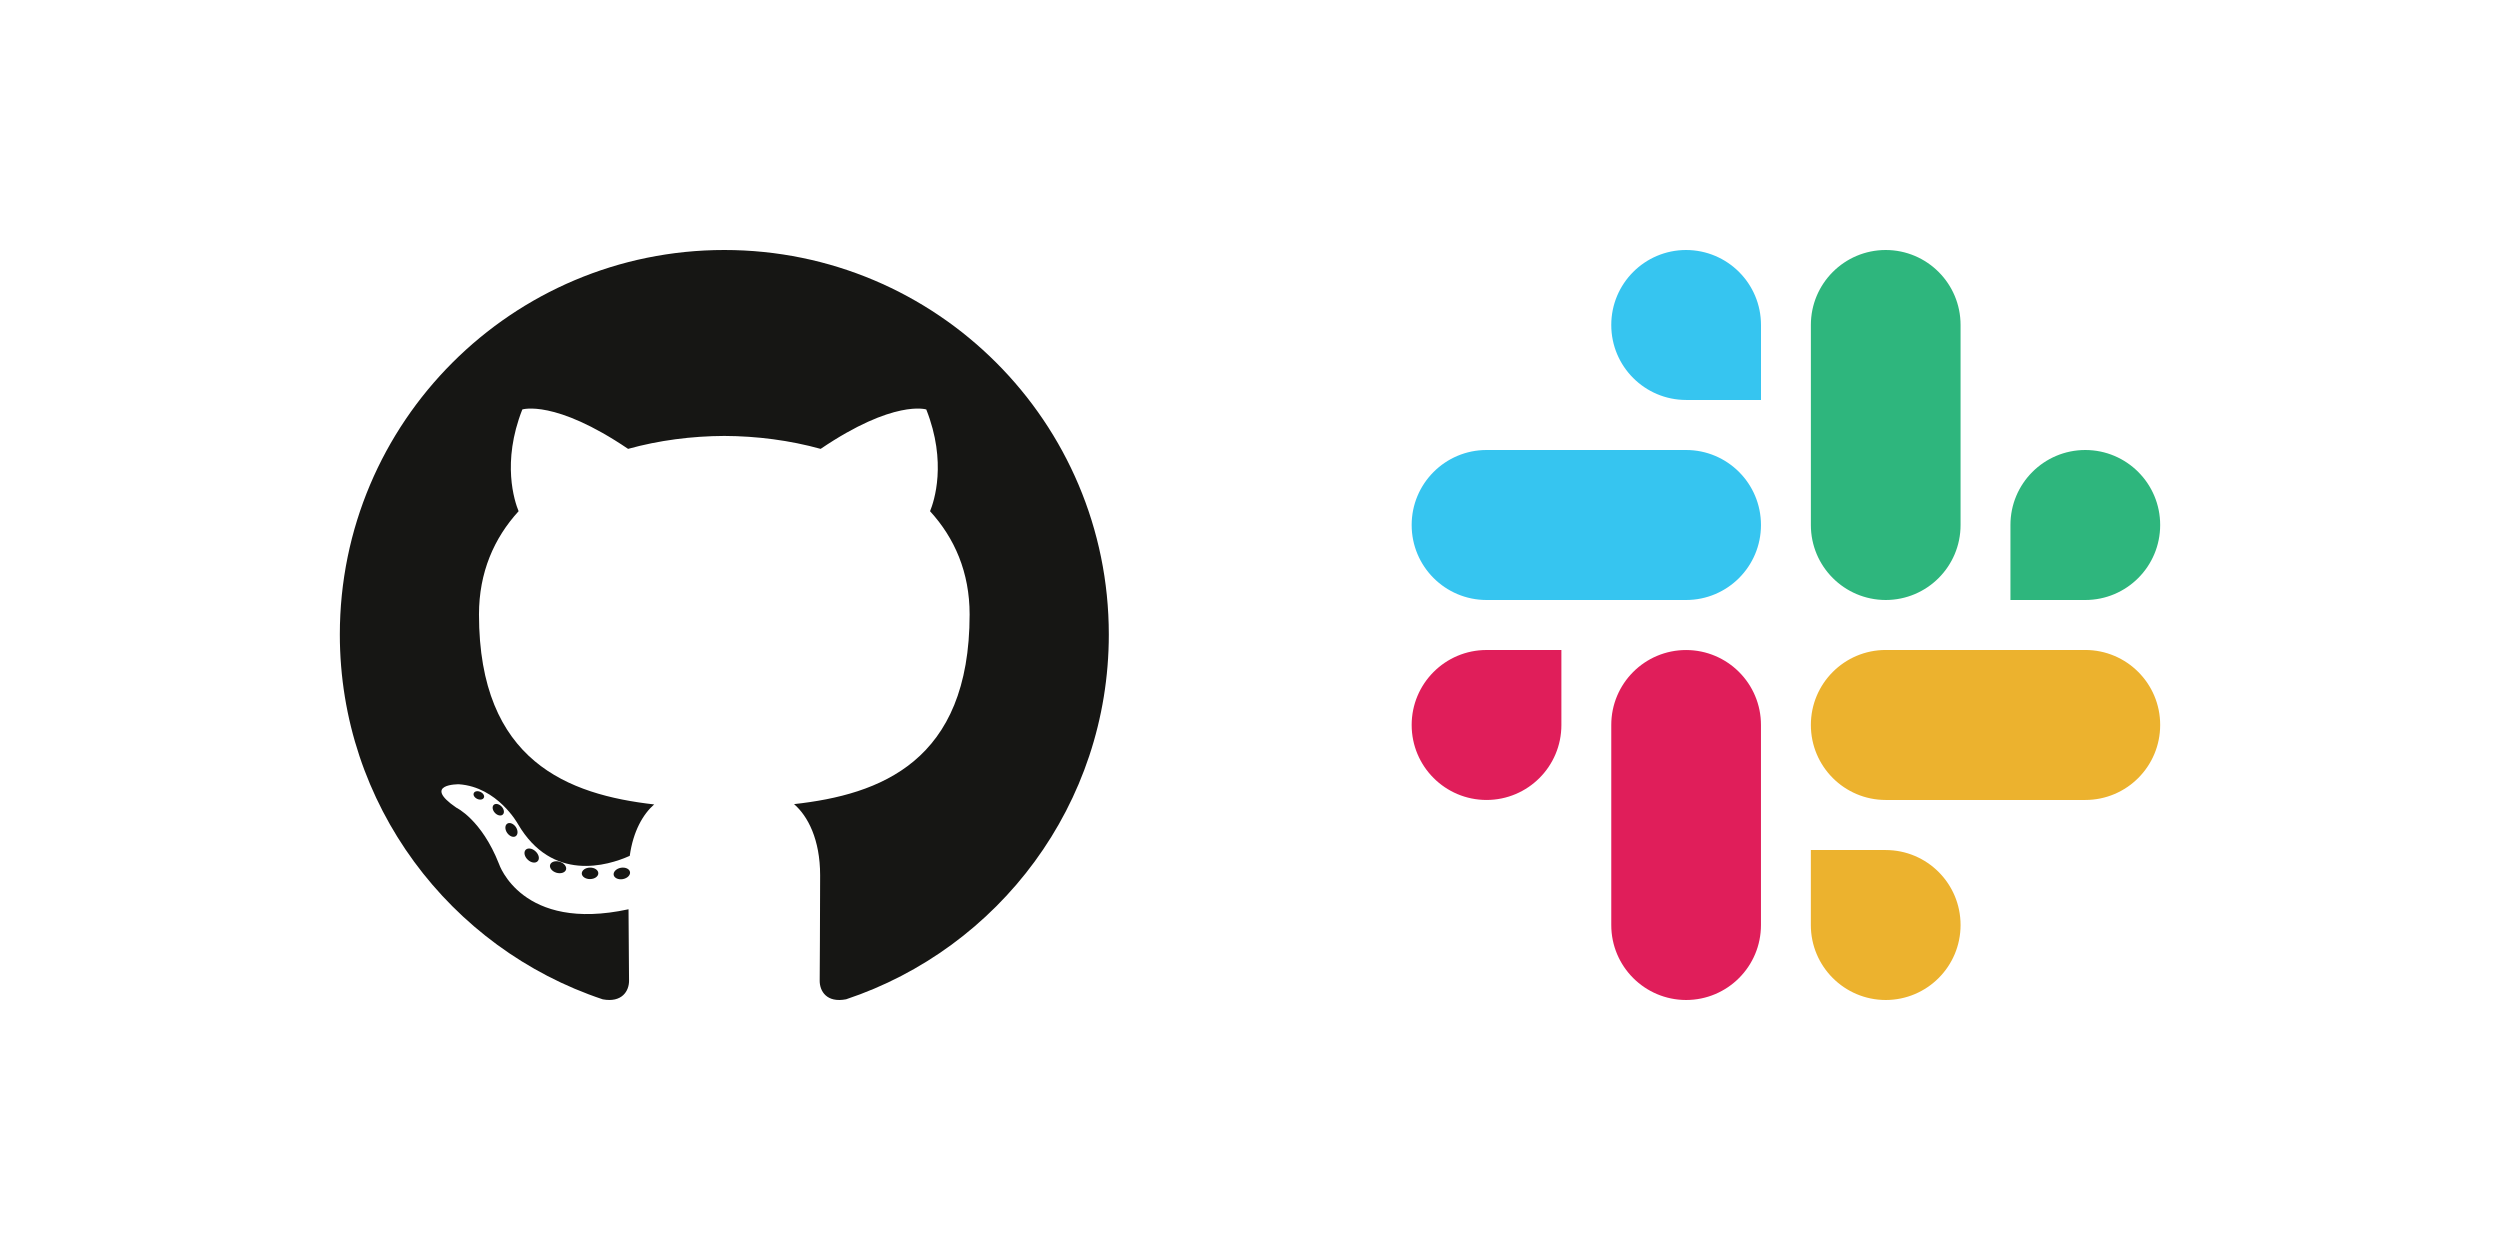 <?xml version="1.0" encoding="utf-8"?>
<!-- Generator: Adobe Illustrator 25.2.1, SVG Export Plug-In . SVG Version: 6.00 Build 0)  -->
<svg version="1.1" id="Layer_1" xmlns="http://www.w3.org/2000/svg" xmlns:xlink="http://www.w3.org/1999/xlink" x="0px" y="0px"
	 width="600px" height="300px" viewBox="0 0 600 300" style="enable-background:new 0 0 600 300;" xml:space="preserve">
<style type="text/css">
	.st0{fill:#0FB9B8;}
	.st1{fill:#00CCCC;}
	.st2{fill:#333333;}
	.st3{fill:#FFFFFF;}
	.st4{fill:none;stroke:#000000;stroke-width:2.243;stroke-linecap:round;stroke-linejoin:round;stroke-miterlimit:10;}
	.st5{fill:#59AE0B;}
	.st6{fill:#632CA6;}
	.st7{fill:#008C99;}
	.st8{fill:#72CCD2;}
	.st9{fill:#4285F4;}
	.st10{fill:#EA4336;}
	.st11{fill:#5E6268;}
	.st12{fill:#34A752;}
	.st13{fill:#FABB08;}
	.st14{opacity:0.24;filter:url(#AI_GaussianBlur_1_5_);}
	.st15{fill:#FF9900;}
	.st16{fill:#CCCCCC;}
	.st17{fill:url(#SVGID_1_);}
	.st18{opacity:0.24;fill:url(#SVGID_2_);}
	.st19{opacity:0.24;fill:url(#SVGID_3_);}
	.st20{fill:#999999;}
	.st21{opacity:0.6;fill:url(#SVGID_4_);}
	.st22{opacity:0.6;fill:url(#SVGID_5_);}
	.st23{fill:#D8D8D8;}
	.st24{opacity:0.24;}
	.st25{filter:url(#Adobe_OpacityMaskFilter);}
	.st26{opacity:0.18;mask:url(#SVGID_6_);}
	.st27{fill:none;stroke:#E8E8E8;stroke-width:0.349;stroke-miterlimit:10;}
	.st28{fill:none;}
	.st29{fill:#ADADAD;}
	.st30{opacity:0.24;fill:url(#SVGID_7_);}
	.st31{opacity:0.6;fill:url(#SVGID_8_);}
	.st32{opacity:0.6;fill:url(#SVGID_9_);}
	.st33{opacity:0.06;clip-path:url(#SVGID_11_);filter:url(#AI_GaussianBlur_1_5_);}
	.st34{opacity:0.06;clip-path:url(#SVGID_13_);filter:url(#AI_GaussianBlur_1_5_);}
	.st35{opacity:0.24;fill:url(#SVGID_14_);}
	.st36{opacity:0.6;fill:url(#SVGID_15_);}
	.st37{opacity:0.6;fill:url(#SVGID_16_);}
	.st38{opacity:0.06;clip-path:url(#SVGID_18_);filter:url(#AI_GaussianBlur_1_5_);}
	.st39{fill:#5AD7D6;}
	.st40{opacity:0.24;fill:url(#SVGID_19_);}
	.st41{opacity:0.6;fill:url(#SVGID_20_);}
	.st42{opacity:0.24;fill:url(#SVGID_21_);}
	.st43{fill:#B2EBEB;}
	.st44{opacity:0.06;clip-path:url(#SVGID_23_);filter:url(#AI_GaussianBlur_1_5_);}
	.st45{opacity:0.24;fill:url(#SVGID_24_);}
	.st46{opacity:0.6;fill:url(#SVGID_25_);}
	.st47{opacity:0.6;fill:url(#SVGID_26_);}
	.st48{fill:none;stroke:#CCCCCC;stroke-width:0.474;stroke-miterlimit:10;}
	.st49{opacity:0.12;clip-path:url(#SVGID_28_);}
	.st50{fill:none;stroke:#FFFFFF;stroke-width:0.75;stroke-miterlimit:10;}
	.st51{opacity:0.12;}
	.st52{opacity:0.48;}
	.st53{filter:url(#Adobe_OpacityMaskFilter_1_);}
	.st54{opacity:0.36;mask:url(#SVGID_29_);}
	.st55{opacity:0.36;}
	.st56{filter:url(#Adobe_OpacityMaskFilter_2_);}
	.st57{opacity:0.18;mask:url(#SVGID_30_);}
	.st58{fill:none;stroke:#FFFFFF;stroke-width:0.349;stroke-miterlimit:10;}
	.st59{opacity:0.24;fill:url(#SVGID_31_);}
	.st60{opacity:0.24;fill:url(#SVGID_32_);}
	.st61{opacity:0.24;fill:url(#SVGID_33_);}
	.st62{opacity:0.12;filter:url(#AI_GaussianBlur_1_5_);}
	.st63{fill:url(#SVGID_34_);}
	.st64{fill:#33D6D6;}
	.st65{opacity:0.36;fill:url(#SVGID_35_);}
	.st66{opacity:0.84;fill:url(#SVGID_36_);}
	.st67{opacity:0.6;fill:url(#SVGID_37_);}
	.st68{opacity:0.36;fill:#BF8226;}
	.st69{fill:#99EBEB;}
	.st70{opacity:0.72;fill:#00CCCC;}
	.st71{fill:#FFFFFF;stroke:#000000;stroke-width:2.243;stroke-linecap:round;stroke-linejoin:round;stroke-miterlimit:10;}
	.st72{fill:#161614;}
	.st73{fill-rule:evenodd;clip-rule:evenodd;fill:#36C5F0;}
	.st74{fill-rule:evenodd;clip-rule:evenodd;fill:#2EB67D;}
	.st75{fill-rule:evenodd;clip-rule:evenodd;fill:#ECB22E;}
	.st76{fill-rule:evenodd;clip-rule:evenodd;fill:#E01E5A;}
	.st77{fill:none;stroke:#000000;stroke-width:2.25;stroke-linecap:round;stroke-linejoin:round;stroke-miterlimit:10;}
	.st78{fill:none;stroke:#000000;stroke-width:3;stroke-linecap:round;stroke-linejoin:round;stroke-miterlimit:10;}
	.st79{fill:none;stroke:#000000;stroke-width:1.875;stroke-linecap:round;stroke-linejoin:round;stroke-miterlimit:10;}
	.st80{fill:none;stroke:#000000;stroke-width:2.5;stroke-linecap:round;stroke-linejoin:round;stroke-miterlimit:10;}
</style>
<g>
	<g>
		<path class="st72" d="M173.838,60c-50.957,0-92.278,41.314-92.278,92.278c0,40.772,26.44,75.361,63.106,87.563
			c4.612,0.854,6.305-2.002,6.305-4.439c0-2.2-0.086-9.47-0.125-17.18c-25.673,5.582-31.09-10.888-31.09-10.888
			c-4.198-10.666-10.246-13.502-10.246-13.502c-8.372-5.728,0.631-5.61,0.631-5.61c9.267,0.651,14.146,9.51,14.146,9.51
			c8.23,14.108,21.587,10.029,26.853,7.671c0.828-5.965,3.22-10.035,5.859-12.339c-20.496-2.334-42.042-10.246-42.042-45.605
			c0-10.074,3.605-18.307,9.508-24.769c-0.958-2.325-4.117-11.71,0.894-24.421c0,0,7.749-2.48,25.383,9.459
			c7.36-2.045,15.255-3.07,23.097-3.105c7.842,0.035,15.742,1.06,23.117,3.105c17.613-11.939,25.351-9.459,25.351-9.459
			c5.023,12.711,1.863,22.096,0.905,24.421c5.916,6.462,9.497,14.694,9.497,24.769c0,35.442-21.587,43.247-42.135,45.531
			c3.31,2.864,6.259,8.48,6.259,17.089c0,12.347-0.107,22.284-0.107,25.324c0,2.456,1.661,5.333,6.339,4.427
			c36.645-12.216,63.052-46.793,63.052-87.551C266.115,101.314,224.8,60,173.838,60"/>
		<path class="st72" d="M116.121,191.453c-0.203,0.458-0.925,0.596-1.581,0.282c-0.669-0.301-1.046-0.926-0.829-1.387
			c0.199-0.472,0.921-0.604,1.589-0.287C115.971,190.361,116.353,190.992,116.121,191.453 M120.66,195.503
			c-0.44,0.408-1.301,0.219-1.885-0.426c-0.604-0.643-0.716-1.503-0.27-1.918c0.454-0.407,1.288-0.217,1.893,0.427
			C121.002,194.236,121.12,195.091,120.66,195.503 M123.774,200.684c-0.566,0.393-1.491,0.025-2.062-0.796
			c-0.565-0.82-0.565-1.804,0.012-2.199c0.573-0.394,1.484-0.04,2.063,0.774C124.352,199.299,124.352,200.283,123.774,200.684
			 M129.04,206.686c-0.506,0.557-1.583,0.408-2.372-0.353c-0.806-0.744-1.031-1.8-0.524-2.358c0.512-0.559,1.595-0.402,2.39,0.353
			C129.335,205.071,129.58,206.135,129.04,206.686 M135.846,208.713c-0.222,0.722-1.26,1.051-2.305,0.744
			c-1.044-0.316-1.727-1.163-1.516-1.893c0.217-0.727,1.259-1.07,2.312-0.741C135.379,207.137,136.064,207.977,135.846,208.713
			 M143.593,209.572c0.026,0.761-0.861,1.392-1.958,1.406c-1.104,0.024-1.996-0.592-2.008-1.34c0-0.769,0.866-1.394,1.969-1.412
			C142.694,208.204,143.593,208.815,143.593,209.572 M151.202,209.28c0.132,0.743-0.631,1.505-1.72,1.708
			c-1.071,0.195-2.063-0.263-2.199-0.999c-0.133-0.761,0.644-1.523,1.713-1.721C150.087,208.079,151.063,208.525,151.202,209.28"/>
	</g>
	<g>
		<path class="st73" d="M404.664,60c-9.93,0.007-17.967,8.066-17.96,17.996c-0.007,9.93,8.037,17.989,17.967,17.996h17.967V78.004
			C422.646,68.073,414.602,60.015,404.664,60C404.672,60,404.672,60,404.664,60 M404.664,108h-47.897
			c-9.93,0.007-17.974,8.066-17.967,17.996c-0.015,9.93,8.029,17.989,17.96,18.004h47.905c9.93-0.007,17.974-8.066,17.967-17.996
			C422.639,116.066,414.595,108.007,404.664,108L404.664,108z"/>
		<path class="st74" d="M518.441,125.996c0.007-9.93-8.037-17.989-17.967-17.996c-9.93,0.007-17.974,8.066-17.967,17.996V144h17.967
			C510.404,143.993,518.448,135.934,518.441,125.996z M470.536,125.996v-48c0.007-9.923-8.029-17.982-17.96-17.996
			c-9.93,0.007-17.974,8.066-17.967,17.996v48c-0.015,9.93,8.029,17.989,17.96,18.004
			C462.499,143.993,470.543,135.934,470.536,125.996z"/>
		<path class="st75" d="M452.569,240c9.93-0.007,17.974-8.066,17.967-17.996c0.007-9.93-8.037-17.989-17.967-17.996h-17.967v17.996
			C434.595,231.927,442.639,239.985,452.569,240z M452.569,191.993h47.905c9.93-0.007,17.974-8.066,17.967-17.996
			c0.015-9.93-8.029-17.989-17.96-18.004h-47.905c-9.93,0.007-17.974,8.066-17.967,17.996
			C434.602,183.927,442.639,191.985,452.569,191.993L452.569,191.993z"/>
		<path class="st76" d="M338.8,173.996c-0.007,9.93,8.037,17.989,17.967,17.996c9.93-0.007,17.974-8.066,17.967-17.996V156h-17.967
			C346.837,156.007,338.793,164.066,338.8,173.996z M386.705,173.996v48c-0.015,9.93,8.029,17.989,17.96,18.004
			c9.93-0.007,17.974-8.066,17.967-17.996v-47.993c0.015-9.93-8.029-17.989-17.96-18.004
			C394.734,156.007,386.697,164.066,386.705,173.996C386.705,173.996,386.705,174.004,386.705,173.996"/>
	</g>
</g>
</svg>
